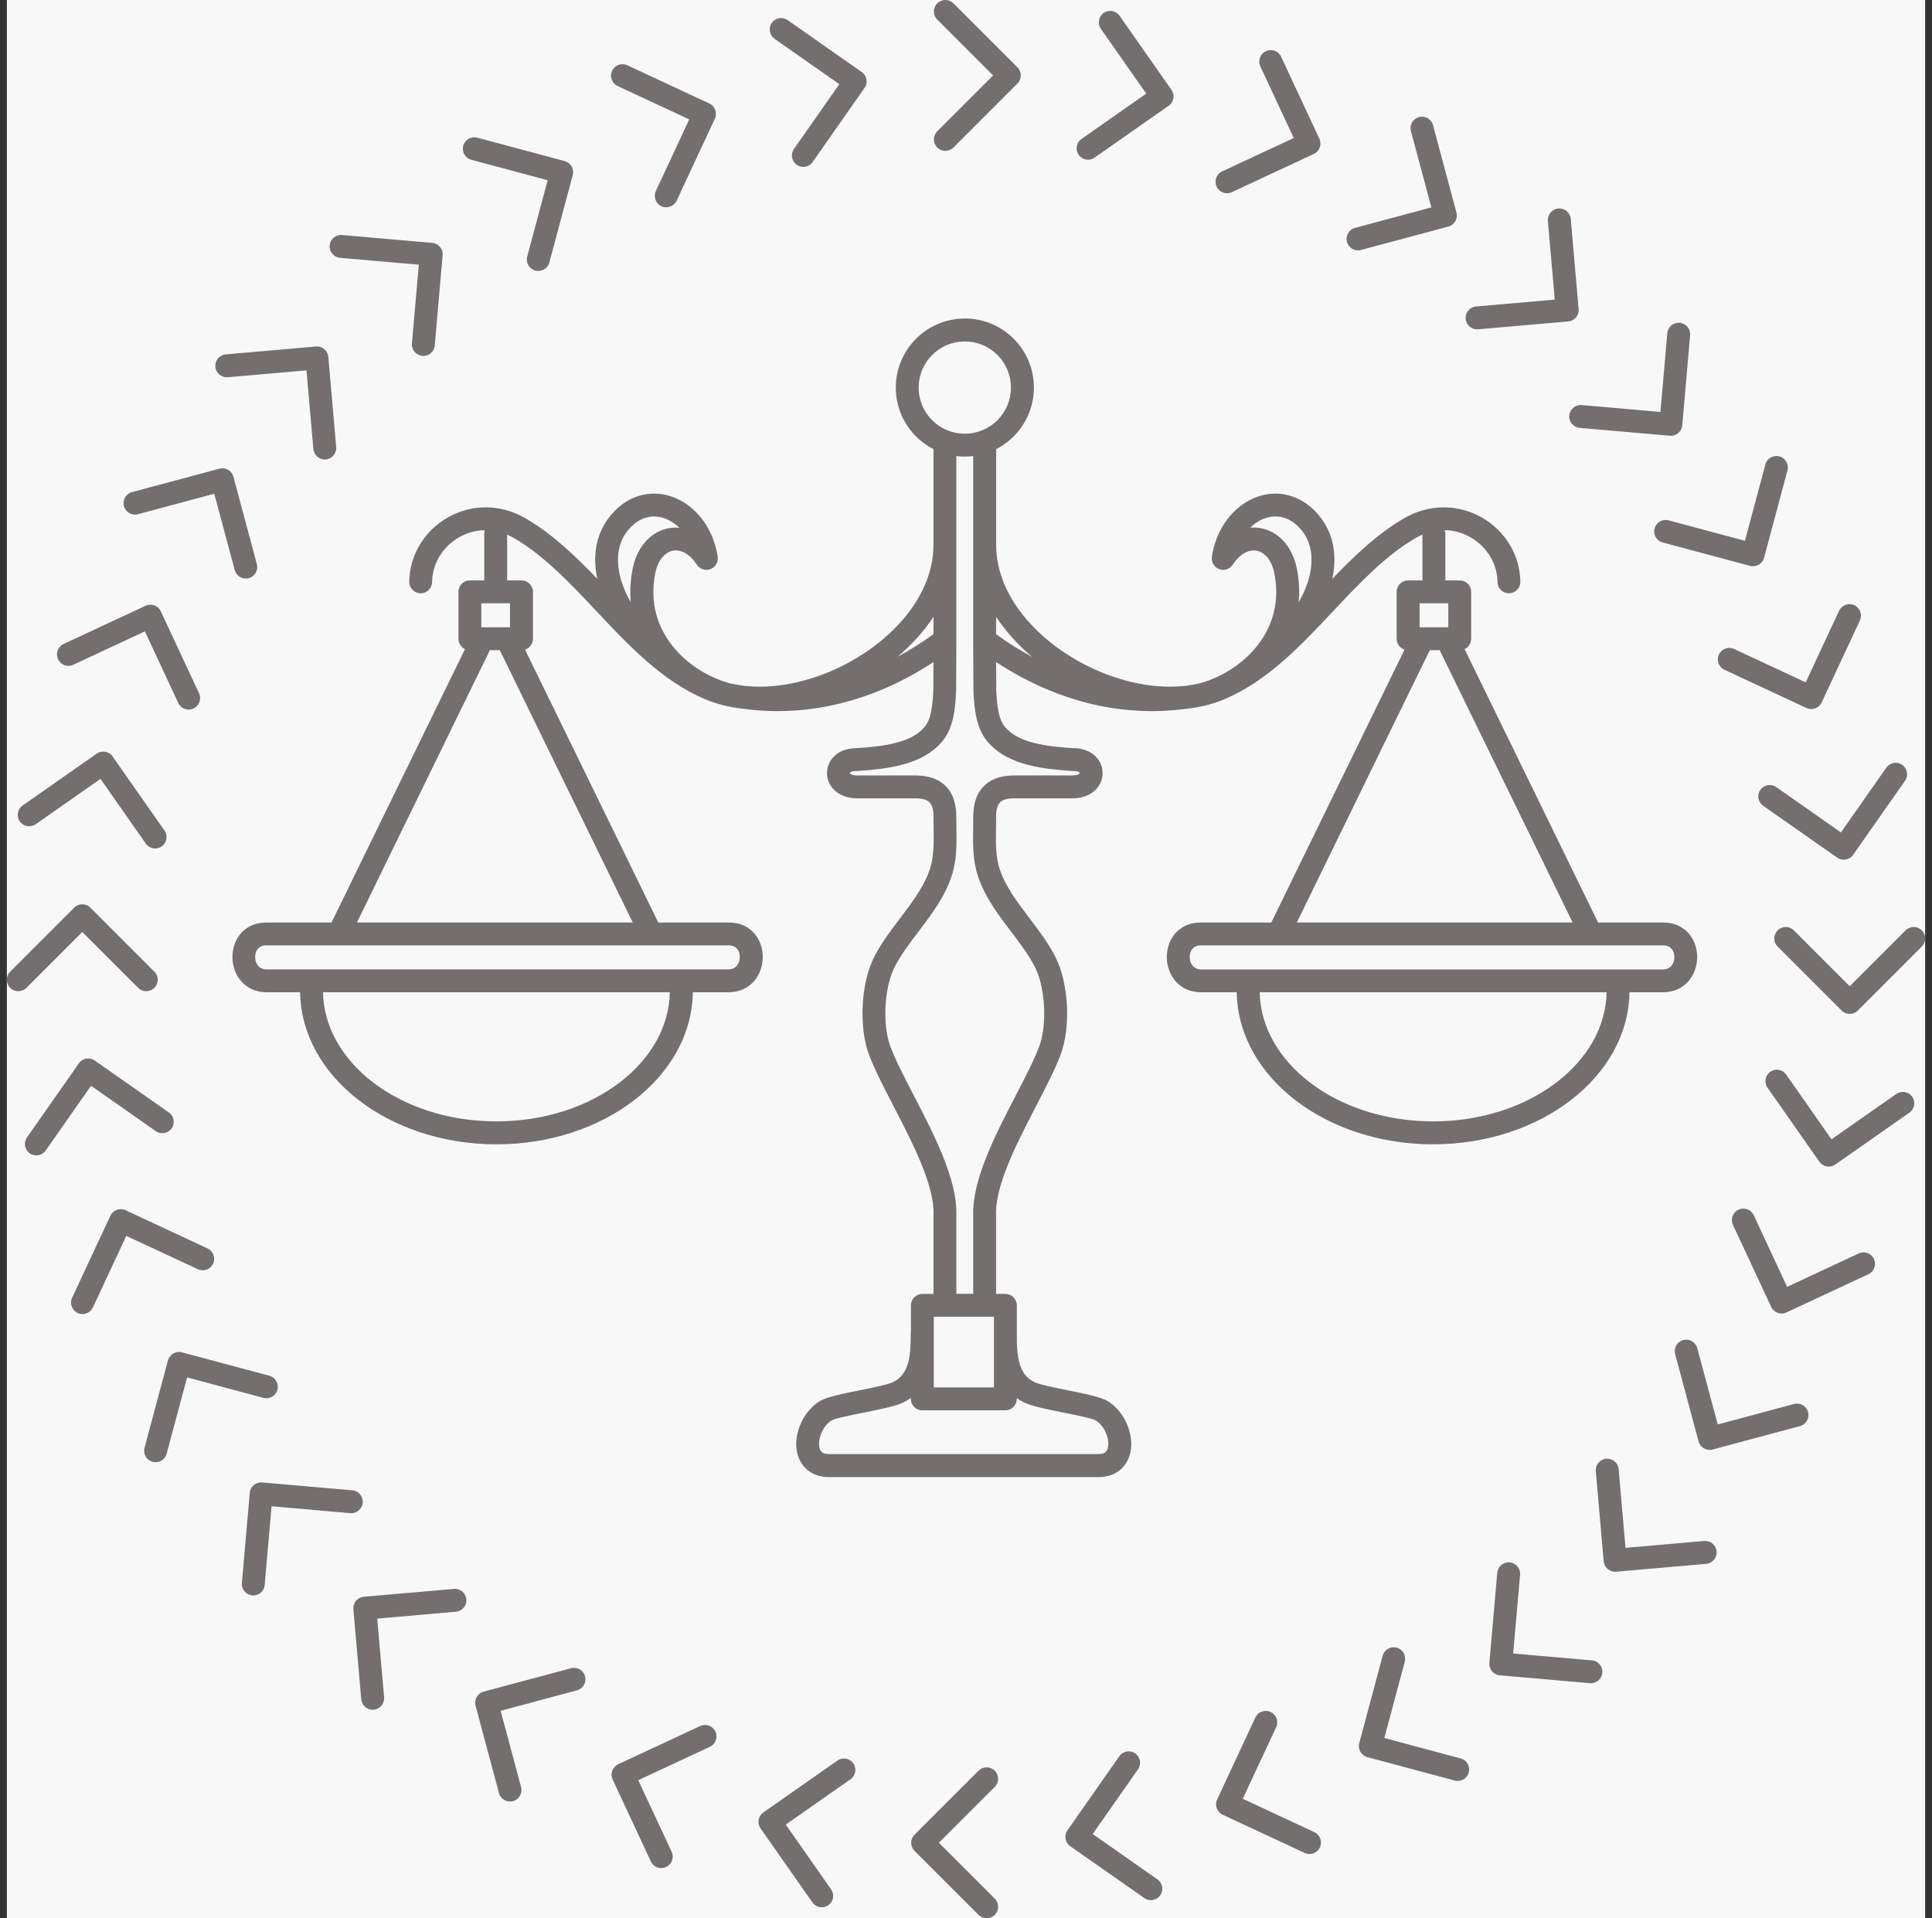 <svg width="141" height="140" viewBox="0 0 141 140" fill="none" xmlns="http://www.w3.org/2000/svg">
<rect x="0" y="0" width="141" height="140" fill="#333333" stroke="none"/>
<g clip-path="url(#clip0_111_115)">
<rect width="140" height="140" transform="translate(0.5)" fill="#F8F8F8"/>
<path d="M23.572 72.422C23.622 74.967 24.998 77.279 27.196 78.975C29.496 80.748 32.69 81.844 36.23 81.844C39.77 81.844 42.963 80.748 45.263 78.975C47.464 77.279 48.838 74.967 48.887 72.422H23.57H23.572ZM80.344 2.104C80.082 1.728 80.173 1.208 80.549 0.946C80.926 0.683 81.446 0.775 81.708 1.151L85.496 6.56C85.758 6.936 85.666 7.456 85.29 7.719L79.881 11.506C79.505 11.769 78.985 11.677 78.722 11.301C78.46 10.925 78.552 10.405 78.928 10.142L83.654 6.833L80.344 2.107V2.104ZM91.982 4.847C91.786 4.429 91.969 3.931 92.388 3.736C92.806 3.54 93.304 3.723 93.499 4.142L96.289 10.125C96.485 10.543 96.302 11.041 95.883 11.236L89.9 14.027C89.481 14.222 88.984 14.039 88.788 13.62C88.593 13.202 88.776 12.704 89.194 12.509L94.42 10.073L91.982 4.847ZM102.971 9.568C102.852 9.122 103.117 8.664 103.562 8.546C104.008 8.427 104.466 8.692 104.585 9.137L106.293 15.514C106.412 15.96 106.147 16.418 105.701 16.537L99.324 18.245C98.879 18.364 98.421 18.099 98.302 17.653C98.183 17.208 98.448 16.75 98.893 16.631L104.463 15.138L102.971 9.568ZM112.969 16.123C112.93 15.663 113.271 15.259 113.729 15.217C114.19 15.178 114.593 15.519 114.635 15.977L115.21 22.555C115.249 23.015 114.908 23.419 114.45 23.461L107.872 24.035C107.412 24.075 107.008 23.733 106.966 23.275C106.927 22.815 107.268 22.411 107.726 22.369L113.469 21.867L112.967 16.121L112.969 16.123ZM121.681 24.32C121.72 23.859 122.126 23.52 122.587 23.56C123.047 23.599 123.386 24.005 123.347 24.466L122.773 31.043C122.733 31.504 122.327 31.843 121.867 31.803L115.289 31.229C114.829 31.189 114.489 30.784 114.529 30.323C114.569 29.863 114.975 29.523 115.435 29.563L121.181 30.066L121.683 24.322L121.681 24.32ZM128.838 33.9C128.956 33.455 129.414 33.19 129.86 33.309C130.306 33.427 130.571 33.885 130.452 34.331L128.744 40.708C128.625 41.154 128.167 41.419 127.721 41.3L121.344 39.592C120.899 39.473 120.634 39.015 120.753 38.569C120.871 38.123 121.329 37.859 121.775 37.977L127.347 39.47L128.84 33.9H128.838ZM134.22 44.577C134.415 44.159 134.913 43.978 135.331 44.171C135.749 44.367 135.93 44.864 135.737 45.283L132.947 51.266C132.752 51.685 132.254 51.865 131.836 51.672L125.852 48.882C125.434 48.687 125.253 48.189 125.446 47.771C125.642 47.352 126.139 47.172 126.558 47.365L131.784 49.801L134.22 44.575V44.577ZM137.668 56.029C137.93 55.653 138.45 55.559 138.827 55.824C139.203 56.086 139.297 56.606 139.032 56.982L135.244 62.391C134.982 62.768 134.462 62.862 134.086 62.597L128.677 58.809C128.3 58.547 128.206 58.027 128.471 57.651C128.734 57.274 129.254 57.18 129.63 57.445L134.356 60.755L137.665 56.029H137.668ZM139.072 67.902C139.398 67.575 139.928 67.575 140.255 67.902C140.582 68.229 140.582 68.758 140.255 69.085L135.586 73.754C135.259 74.081 134.729 74.081 134.403 73.754L129.734 69.085C129.407 68.758 129.407 68.229 129.734 67.902C130.061 67.575 130.59 67.575 130.917 67.902L134.994 71.979L139.072 67.902ZM138.396 79.844C138.772 79.582 139.292 79.673 139.554 80.049C139.817 80.426 139.725 80.946 139.349 81.208L133.94 84.996C133.563 85.258 133.044 85.166 132.781 84.79L128.994 79.381C128.731 79.005 128.823 78.485 129.199 78.222C129.575 77.96 130.095 78.052 130.358 78.428L133.667 83.154L138.393 79.844H138.396ZM135.653 91.482C136.071 91.286 136.569 91.469 136.764 91.888C136.96 92.306 136.777 92.804 136.358 92.999L130.375 95.789C129.957 95.985 129.459 95.802 129.263 95.383L126.474 89.4C126.278 88.981 126.461 88.484 126.88 88.288C127.298 88.093 127.795 88.276 127.991 88.694L130.427 93.92L135.653 91.482ZM130.932 102.471C131.378 102.352 131.836 102.617 131.954 103.062C132.073 103.508 131.808 103.966 131.363 104.085L124.986 105.793C124.54 105.912 124.082 105.647 123.963 105.201L122.255 98.824C122.136 98.379 122.401 97.921 122.847 97.802C123.292 97.683 123.75 97.948 123.869 98.393L125.362 103.963L130.932 102.471ZM124.377 112.469C124.837 112.43 125.241 112.771 125.283 113.229C125.322 113.69 124.981 114.093 124.523 114.135L117.945 114.71C117.485 114.749 117.081 114.408 117.039 113.95L116.465 107.372C116.425 106.912 116.767 106.508 117.225 106.466C117.685 106.427 118.089 106.768 118.131 107.226L118.633 112.969L124.379 112.467L124.377 112.469ZM116.18 121.181C116.641 121.22 116.98 121.626 116.94 122.087C116.901 122.547 116.495 122.886 116.034 122.847L109.457 122.273C108.996 122.233 108.657 121.827 108.697 121.367L109.271 114.789C109.31 114.329 109.716 113.989 110.177 114.029C110.637 114.069 110.977 114.475 110.937 114.935L110.434 120.681L116.178 121.183L116.18 121.181ZM106.6 128.338C107.045 128.456 107.31 128.914 107.191 129.36C107.073 129.806 106.615 130.071 106.169 129.952L99.792 128.244C99.346 128.125 99.082 127.667 99.2 127.221L100.908 120.844C101.027 120.399 101.485 120.134 101.931 120.253C102.376 120.371 102.641 120.829 102.523 121.275L101.03 126.847L106.6 128.34V128.338ZM95.923 133.72C96.341 133.915 96.522 134.413 96.329 134.831C96.133 135.249 95.635 135.43 95.217 135.237L89.234 132.447C88.815 132.252 88.635 131.754 88.828 131.336L91.618 125.352C91.813 124.934 92.311 124.753 92.729 124.946C93.148 125.142 93.328 125.639 93.135 126.058L90.699 131.284L95.925 133.72H95.923ZM84.471 137.168C84.847 137.43 84.941 137.95 84.676 138.327C84.414 138.703 83.894 138.797 83.518 138.532L78.109 134.744C77.732 134.482 77.638 133.962 77.903 133.586L81.691 128.177C81.953 127.8 82.473 127.706 82.849 127.971C83.226 128.234 83.32 128.754 83.055 129.13L79.745 133.856L84.471 137.165V137.168ZM72.598 138.572C72.925 138.898 72.925 139.428 72.598 139.755C72.271 140.082 71.742 140.082 71.415 139.755L66.746 135.086C66.419 134.759 66.419 134.229 66.746 133.903L71.415 129.234C71.742 128.907 72.271 128.907 72.598 129.234C72.925 129.561 72.925 130.09 72.598 130.417L68.521 134.494L72.598 138.572ZM60.656 137.896C60.918 138.272 60.827 138.792 60.45 139.054C60.074 139.317 59.554 139.225 59.292 138.849L55.504 133.44C55.242 133.063 55.334 132.544 55.71 132.281L61.119 128.494C61.495 128.231 62.015 128.323 62.277 128.699C62.54 129.075 62.448 129.595 62.072 129.858L57.346 133.167L60.656 137.893V137.896ZM49.018 135.153C49.214 135.571 49.031 136.069 48.612 136.264C48.194 136.46 47.696 136.277 47.501 135.858L44.711 129.875C44.515 129.457 44.699 128.959 45.117 128.763L51.1 125.974C51.519 125.778 52.016 125.961 52.212 126.38C52.407 126.798 52.224 127.295 51.806 127.491L46.58 129.927L49.018 135.153ZM38.029 130.432C38.148 130.878 37.883 131.336 37.438 131.454C36.992 131.573 36.534 131.308 36.415 130.863L34.707 124.486C34.588 124.04 34.853 123.582 35.299 123.463L41.676 121.755C42.121 121.636 42.58 121.901 42.698 122.347C42.817 122.792 42.552 123.25 42.107 123.369L36.537 124.862L38.029 130.432ZM28.031 123.877C28.07 124.337 27.729 124.741 27.271 124.783C26.81 124.822 26.407 124.481 26.365 124.023L25.79 117.445C25.751 116.985 26.092 116.581 26.55 116.539L33.128 115.965C33.588 115.925 33.992 116.267 34.034 116.725C34.074 117.185 33.732 117.589 33.274 117.631L27.531 118.133L28.033 123.879L28.031 123.877ZM19.319 115.68C19.28 116.141 18.874 116.48 18.413 116.44C17.953 116.401 17.613 115.995 17.653 115.534L18.227 108.957C18.267 108.496 18.673 108.157 19.134 108.197L25.711 108.771C26.172 108.81 26.511 109.216 26.471 109.677C26.431 110.137 26.025 110.477 25.565 110.437L19.819 109.934L19.317 115.678L19.319 115.68ZM12.162 106.1C12.043 106.545 11.585 106.81 11.14 106.691C10.694 106.573 10.429 106.115 10.548 105.669L12.256 99.292C12.375 98.846 12.833 98.582 13.279 98.7L19.656 100.408C20.101 100.527 20.366 100.985 20.247 101.431C20.129 101.876 19.671 102.141 19.225 102.023L13.655 100.53L12.162 106.1ZM6.78 95.423C6.585 95.841 6.087 96.022 5.669 95.829C5.251 95.633 5.07 95.135 5.263 94.717L8.053 88.734C8.248 88.315 8.746 88.135 9.164 88.328L15.148 91.118C15.566 91.313 15.747 91.811 15.554 92.229C15.358 92.648 14.861 92.828 14.442 92.635L9.216 90.199L6.78 95.425V95.423ZM3.332 83.971C3.07 84.347 2.55 84.441 2.173 84.176C1.797 83.914 1.703 83.394 1.968 83.018L5.756 77.609C6.018 77.232 6.538 77.138 6.914 77.403L12.323 81.191C12.7 81.453 12.794 81.973 12.529 82.349C12.266 82.726 11.746 82.82 11.37 82.555L6.644 79.245L3.335 83.971H3.332ZM1.928 72.098C1.602 72.425 1.072 72.425 0.745 72.098C0.418 71.771 0.418 71.242 0.745 70.915L5.414 66.246C5.741 65.919 6.271 65.919 6.597 66.246L11.266 70.915C11.593 71.242 11.593 71.771 11.266 72.098C10.939 72.425 10.41 72.425 10.083 72.098L6.006 68.021L1.928 72.098ZM2.604 60.156C2.228 60.418 1.708 60.327 1.446 59.95C1.183 59.574 1.275 59.054 1.651 58.792L7.06 55.004C7.436 54.742 7.956 54.834 8.219 55.21L12.006 60.619C12.269 60.995 12.177 61.515 11.801 61.777C11.425 62.04 10.905 61.948 10.642 61.572L7.333 56.846L2.607 60.156H2.604ZM5.347 48.518C4.929 48.714 4.431 48.531 4.236 48.112C4.04 47.694 4.223 47.196 4.642 47.001L10.625 44.211C11.043 44.015 11.541 44.199 11.736 44.617L14.527 50.6C14.722 51.019 14.539 51.516 14.12 51.712C13.702 51.907 13.204 51.724 13.009 51.306L10.573 46.08L5.347 48.518ZM10.068 37.529C9.622 37.648 9.164 37.383 9.046 36.938C8.927 36.492 9.192 36.034 9.637 35.915L16.014 34.207C16.46 34.088 16.918 34.353 17.037 34.799L18.745 41.176C18.864 41.621 18.599 42.08 18.153 42.198C17.708 42.317 17.25 42.052 17.131 41.607L15.638 36.037L10.068 37.529ZM16.623 27.531C16.163 27.57 15.759 27.229 15.717 26.771C15.678 26.31 16.019 25.907 16.477 25.865L23.055 25.29C23.515 25.251 23.919 25.592 23.961 26.05L24.535 32.628C24.575 33.088 24.233 33.492 23.775 33.534C23.315 33.574 22.911 33.232 22.869 32.774L22.367 27.031L16.621 27.533L16.623 27.531ZM24.82 18.819C24.359 18.78 24.02 18.374 24.06 17.913C24.099 17.453 24.505 17.113 24.966 17.153L31.543 17.727C32.004 17.767 32.343 18.173 32.303 18.634L31.729 25.211C31.689 25.672 31.284 26.011 30.823 25.971C30.363 25.931 30.023 25.525 30.063 25.065L30.566 19.319L24.822 18.817L24.82 18.819ZM34.4 11.662C33.955 11.543 33.69 11.085 33.809 10.64C33.927 10.194 34.385 9.929 34.831 10.048L41.208 11.756C41.654 11.875 41.919 12.333 41.8 12.779L40.092 19.156C39.973 19.601 39.515 19.866 39.069 19.747C38.623 19.629 38.359 19.171 38.477 18.725L39.97 13.155L34.4 11.662ZM45.077 6.28C44.659 6.085 44.478 5.587 44.671 5.169C44.867 4.751 45.364 4.57 45.783 4.763L51.766 7.553C52.185 7.748 52.365 8.246 52.172 8.664L49.382 14.648C49.187 15.066 48.689 15.247 48.271 15.054C47.852 14.858 47.672 14.361 47.865 13.942L50.303 8.716L45.077 6.28ZM56.529 2.832C56.153 2.57 56.059 2.05 56.324 1.673C56.586 1.297 57.106 1.203 57.482 1.468L62.891 5.256C63.268 5.518 63.362 6.038 63.097 6.414L59.309 11.823C59.047 12.2 58.527 12.294 58.151 12.029C57.774 11.766 57.68 11.246 57.945 10.87L61.255 6.144L56.529 2.835V2.832ZM68.402 1.428C68.075 1.102 68.075 0.572 68.402 0.245C68.729 -0.082 69.258 -0.082 69.585 0.245L74.254 4.914C74.581 5.241 74.581 5.771 74.254 6.097L69.585 10.766C69.258 11.093 68.729 11.093 68.402 10.766C68.075 10.439 68.075 9.91 68.402 9.583L72.479 5.506L68.402 1.428ZM70.415 23.245C71.806 23.245 73.066 23.81 73.979 24.721C74.89 25.632 75.455 26.892 75.455 28.286C75.455 29.677 74.89 30.937 73.979 31.851C73.606 32.224 73.175 32.539 72.7 32.781V39.76C72.7 40.763 72.917 41.733 73.304 42.649C74.205 44.775 76.027 46.637 78.222 47.974C80.431 49.318 83 50.118 85.389 50.118C85.773 50.118 86.152 50.098 86.52 50.056C86.852 50.009 87.184 49.952 87.521 49.882L87.543 49.877C89.179 49.439 90.954 48.348 92.061 46.711C92.935 45.422 93.385 43.78 93.004 41.842C92.9 41.315 92.7 40.906 92.442 40.621C92.232 40.391 91.984 40.245 91.729 40.193C91.474 40.141 91.197 40.178 90.92 40.312C90.59 40.47 90.264 40.765 89.974 41.206C89.964 41.22 89.957 41.233 89.947 41.245C89.939 41.255 89.932 41.263 89.927 41.272C89.825 41.401 89.694 41.493 89.548 41.542C89.484 41.565 89.415 41.579 89.345 41.587L89.318 41.589C89.187 41.597 89.055 41.575 88.932 41.517C88.917 41.51 88.902 41.505 88.89 41.498C88.853 41.478 88.818 41.456 88.783 41.431C88.773 41.423 88.766 41.416 88.756 41.411C88.627 41.31 88.536 41.178 88.486 41.032C88.464 40.968 88.449 40.899 88.442 40.829L88.439 40.802C88.437 40.738 88.439 40.671 88.451 40.606C88.689 39.062 89.447 37.807 90.437 37.007C90.9 36.633 91.412 36.358 91.947 36.197C92.496 36.032 93.071 35.982 93.645 36.069C94.603 36.212 95.534 36.722 96.304 37.675C96.324 37.7 96.358 37.745 96.405 37.807C97.398 39.126 97.561 40.718 97.232 42.248C98.861 40.552 100.535 38.95 102.483 37.822C103.399 37.292 104.357 37.044 105.288 37.029C106.315 37.014 107.303 37.287 108.159 37.777C109.016 38.267 109.736 38.978 110.231 39.832C110.677 40.604 110.942 41.498 110.957 42.461C110.962 42.921 110.593 43.297 110.132 43.302C109.672 43.307 109.296 42.938 109.291 42.478C109.281 41.817 109.098 41.201 108.786 40.666C108.437 40.062 107.929 39.562 107.328 39.218C106.766 38.896 106.122 38.705 105.449 38.693C105.471 38.77 105.483 38.849 105.483 38.933V42.359H106.53C106.993 42.359 107.367 42.733 107.367 43.196V46.617C107.367 46.951 107.172 47.241 106.887 47.375L116.631 67.33H121.379C121.406 67.33 121.431 67.333 121.458 67.335C122.592 67.355 123.327 67.996 123.666 68.82C123.795 69.135 123.859 69.479 123.862 69.826C123.864 70.172 123.805 70.519 123.684 70.835C123.352 71.709 122.584 72.403 121.391 72.42H121.379V72.422H118.921C118.874 75.509 117.247 78.287 114.643 80.295C112.058 82.285 108.503 83.518 104.59 83.518C100.676 83.518 97.121 82.287 94.536 80.295C91.932 78.287 90.306 75.509 90.259 72.422H87.639C87.605 72.422 87.573 72.42 87.54 72.417C86.397 72.368 85.659 71.687 85.335 70.835C85.213 70.519 85.154 70.172 85.156 69.826C85.159 69.476 85.223 69.132 85.352 68.82C85.696 67.974 86.459 67.325 87.639 67.333V67.33H92.781L102.505 47.414C102.171 47.305 101.928 46.991 101.928 46.62V43.198C101.928 42.736 102.302 42.362 102.765 42.362H103.812V39.017C103.646 39.087 103.483 39.171 103.32 39.265C101.126 40.535 99.22 42.56 97.306 44.595C94.913 47.139 92.506 49.699 89.37 51.029C88.496 51.4 87.558 51.628 86.59 51.729C84.097 52.066 81.688 51.89 79.411 51.318C77.007 50.714 74.749 49.669 72.697 48.32L72.707 50.375C72.744 51.279 72.833 51.888 72.967 52.323C73.078 52.687 73.227 52.92 73.403 53.12C73.898 53.675 74.638 54.009 75.47 54.224C76.373 54.457 77.403 54.546 78.366 54.608C79.294 54.611 79.933 55.034 80.248 55.584C80.389 55.831 80.463 56.106 80.47 56.388C80.478 56.665 80.413 56.943 80.282 57.198C79.993 57.757 79.374 58.208 78.43 58.262C78.396 58.267 78.359 58.27 78.322 58.27H73.937V58.267C73.462 58.282 73.138 58.383 72.962 58.581C72.776 58.787 72.69 59.148 72.695 59.673C72.697 59.7 72.7 59.73 72.7 59.76C72.7 59.794 72.695 60.134 72.69 60.475C72.675 61.5 72.657 62.532 72.964 63.451C73.388 64.716 74.259 65.862 75.123 67.003C75.824 67.927 76.522 68.845 77.034 69.86C77.517 70.816 77.799 72.098 77.864 73.383C77.93 74.673 77.779 75.987 77.398 76.992C76.987 78.081 76.324 79.361 75.613 80.73C74.21 83.441 72.615 86.518 72.692 88.679C72.695 88.709 72.697 88.741 72.697 88.773V94.437H73.373C73.836 94.437 74.21 94.811 74.21 95.274V97.921C74.222 98.455 74.267 99.022 74.415 99.525C74.586 100.109 74.915 100.624 75.549 100.896C75.96 101.074 76.933 101.27 77.906 101.466C79.129 101.713 80.352 101.958 80.854 102.268C81.619 102.74 82.168 103.555 82.411 104.394C82.555 104.892 82.597 105.407 82.52 105.874C82.431 106.407 82.196 106.889 81.787 107.246C81.389 107.595 80.852 107.808 80.163 107.808H60.507C59.819 107.808 59.282 107.595 58.883 107.246C58.475 106.889 58.24 106.409 58.151 105.874C58.072 105.404 58.114 104.889 58.26 104.394C58.502 103.555 59.052 102.74 59.817 102.268C60.317 101.958 61.542 101.711 62.765 101.466C63.738 101.27 64.711 101.072 65.122 100.896C65.756 100.624 66.085 100.106 66.256 99.525C66.461 98.832 66.466 98.015 66.464 97.334C66.464 97.274 66.469 97.215 66.481 97.158V95.274C66.481 94.811 66.855 94.437 67.318 94.437H68.127V88.773C68.127 88.741 68.13 88.712 68.132 88.679C68.209 86.516 66.615 83.441 65.211 80.73C64.503 79.361 63.84 78.081 63.426 76.992C63.047 75.987 62.896 74.673 62.961 73.383C63.025 72.098 63.307 70.816 63.79 69.86C64.302 68.845 65.001 67.927 65.701 67.003C66.568 65.862 67.436 64.716 67.86 63.451C68.167 62.535 68.15 61.503 68.135 60.475C68.13 60.136 68.125 59.794 68.125 59.76C68.125 59.73 68.127 59.703 68.13 59.673C68.135 59.148 68.048 58.789 67.862 58.581C67.684 58.383 67.36 58.282 66.887 58.267V58.27H62.503C62.466 58.27 62.428 58.267 62.394 58.262C61.451 58.208 60.832 57.757 60.542 57.198C60.411 56.943 60.346 56.665 60.354 56.388C60.361 56.106 60.436 55.831 60.577 55.584C60.891 55.034 61.53 54.611 62.458 54.608C63.421 54.544 64.451 54.455 65.355 54.224C66.186 54.012 66.927 53.677 67.422 53.12C67.6 52.922 67.746 52.687 67.857 52.323C67.991 51.888 68.08 51.279 68.117 50.375L68.127 48.32C66.075 49.669 63.817 50.714 61.413 51.318C59.136 51.89 56.73 52.066 54.234 51.729C53.264 51.628 52.328 51.397 51.454 51.029C48.318 49.699 45.912 47.139 43.518 44.595C41.604 42.56 39.698 40.535 37.505 39.265C37.341 39.171 37.175 39.089 37.012 39.017V42.362H38.059C38.522 42.362 38.896 42.736 38.896 43.198V46.62C38.896 46.991 38.653 47.305 38.319 47.414L48.043 67.33H53.185V67.333C54.366 67.325 55.126 67.974 55.472 68.82C55.601 69.135 55.665 69.479 55.668 69.826C55.67 70.172 55.611 70.519 55.489 70.835C55.165 71.687 54.428 72.368 53.284 72.417C53.252 72.422 53.217 72.422 53.185 72.422H50.566C50.519 75.509 48.892 78.287 46.288 80.295C43.703 82.285 40.148 83.518 36.235 83.518C32.321 83.518 28.766 82.287 26.181 80.295C23.577 78.287 21.951 75.509 21.904 72.422H19.445V72.42H19.433C18.24 72.4 17.472 71.707 17.141 70.835C17.019 70.519 16.96 70.172 16.962 69.826C16.965 69.476 17.029 69.132 17.158 68.82C17.495 67.994 18.23 67.355 19.366 67.335C19.391 67.333 19.418 67.33 19.445 67.33H24.194L33.937 47.375C33.653 47.241 33.457 46.951 33.457 46.617V43.196C33.457 42.733 33.831 42.359 34.294 42.359H35.341V38.933C35.341 38.849 35.353 38.77 35.376 38.693C34.702 38.708 34.059 38.896 33.497 39.218C32.895 39.562 32.388 40.062 32.039 40.666C31.729 41.203 31.546 41.817 31.534 42.478C31.529 42.938 31.15 43.307 30.692 43.302C30.231 43.297 29.863 42.919 29.867 42.461C29.882 41.498 30.147 40.604 30.593 39.832C31.088 38.975 31.811 38.267 32.665 37.777C33.519 37.287 34.509 37.012 35.536 37.029C36.467 37.044 37.425 37.292 38.341 37.822C40.29 38.948 41.965 40.552 43.592 42.248C43.263 40.72 43.426 39.129 44.419 37.807C44.466 37.745 44.501 37.7 44.52 37.675C45.29 36.722 46.221 36.21 47.179 36.069C47.751 35.985 48.328 36.032 48.877 36.197C49.412 36.358 49.924 36.633 50.387 37.007C51.378 37.807 52.135 39.062 52.373 40.606C52.385 40.671 52.388 40.738 52.385 40.802L52.383 40.829C52.378 40.899 52.363 40.968 52.338 41.032C52.286 41.178 52.197 41.31 52.068 41.411C52.058 41.419 52.051 41.426 52.041 41.431C52.006 41.456 51.972 41.478 51.935 41.498C51.92 41.505 51.907 41.513 51.892 41.517C51.769 41.575 51.635 41.597 51.506 41.589L51.479 41.587C51.41 41.582 51.34 41.567 51.276 41.542C51.13 41.49 50.999 41.401 50.897 41.272C50.89 41.263 50.883 41.255 50.877 41.245C50.868 41.233 50.858 41.218 50.85 41.206C50.561 40.765 50.234 40.47 49.905 40.312C49.63 40.178 49.35 40.141 49.095 40.193C48.84 40.245 48.593 40.389 48.382 40.621C48.125 40.904 47.924 41.315 47.82 41.842C47.439 43.78 47.889 45.422 48.763 46.711C49.872 48.348 51.645 49.439 53.281 49.877L53.304 49.882C53.638 49.949 53.972 50.009 54.304 50.056C54.675 50.098 55.051 50.118 55.435 50.118C57.824 50.118 60.396 49.316 62.602 47.974C64.798 46.637 66.62 44.775 67.521 42.649C67.909 41.733 68.125 40.763 68.125 39.76V32.779C67.652 32.536 67.224 32.224 66.852 31.853C65.941 30.942 65.377 29.682 65.377 28.288C65.377 26.897 65.941 25.637 66.852 24.723C67.763 23.812 69.023 23.248 70.417 23.248L70.415 23.245ZM69.796 94.427H71.026V88.763C71.026 88.754 71.026 88.744 71.026 88.731C70.934 86.129 72.633 82.849 74.13 79.955C74.816 78.631 75.46 77.391 75.836 76.393C76.136 75.603 76.249 74.531 76.195 73.457C76.141 72.39 75.92 71.346 75.541 70.6C75.088 69.704 74.442 68.853 73.794 67.999C72.843 66.746 71.888 65.486 71.38 63.968C70.984 62.785 71.001 61.612 71.021 60.446C71.024 60.314 71.026 60.186 71.026 59.75C71.026 59.73 71.026 59.71 71.028 59.693C71.019 58.728 71.244 57.99 71.722 57.458C72.224 56.898 72.952 56.618 73.92 56.596H73.94V56.594H78.324C78.336 56.594 78.346 56.594 78.356 56.594C78.619 56.579 78.76 56.51 78.802 56.43C78.804 56.423 78.807 56.42 78.807 56.418C78.807 56.415 78.804 56.418 78.799 56.41C78.752 56.329 78.601 56.267 78.334 56.272C78.312 56.272 78.289 56.272 78.269 56.269V56.272C77.235 56.203 76.116 56.106 75.061 55.834C73.932 55.544 72.903 55.061 72.157 54.227C71.836 53.868 71.571 53.45 71.375 52.811C71.202 52.244 71.085 51.499 71.043 50.437C71.043 50.417 71.043 50.395 71.043 50.375L71.028 47.61H71.026V33.286C70.826 33.311 70.62 33.323 70.415 33.323C70.204 33.323 69.999 33.311 69.796 33.286V47.61H69.793L69.778 50.375C69.778 50.395 69.778 50.415 69.778 50.437C69.734 51.496 69.62 52.244 69.447 52.811C69.251 53.45 68.984 53.868 68.664 54.227C67.919 55.061 66.889 55.544 65.761 55.834C64.706 56.103 63.587 56.203 62.552 56.272V56.269C62.53 56.272 62.51 56.272 62.488 56.272C62.221 56.267 62.069 56.329 62.023 56.41C62.017 56.418 62.015 56.415 62.015 56.418C62.015 56.42 62.017 56.423 62.02 56.43C62.062 56.512 62.203 56.579 62.466 56.594C62.475 56.594 62.488 56.594 62.498 56.594H66.882V56.596H66.902C67.87 56.621 68.595 56.898 69.1 57.458C69.578 57.99 69.803 58.728 69.793 59.693C69.796 59.713 69.796 59.73 69.796 59.75C69.796 60.186 69.798 60.314 69.801 60.446C69.818 61.612 69.838 62.785 69.442 63.968C68.934 65.486 67.979 66.743 67.028 67.999C66.379 68.853 65.733 69.704 65.28 70.6C64.904 71.346 64.681 72.39 64.627 73.457C64.572 74.531 64.689 75.603 64.986 76.393C65.362 77.391 66.006 78.631 66.691 79.955C68.189 82.849 69.89 86.129 69.796 88.731C69.796 88.741 69.796 88.751 69.796 88.763V94.427ZM36.309 69.001H19.438C19.416 69.001 19.396 69.001 19.376 68.999C19.025 69.013 18.799 69.204 18.7 69.447C18.648 69.573 18.623 69.707 18.621 69.838C18.621 69.972 18.643 70.11 18.693 70.241C18.799 70.521 19.047 70.744 19.436 70.754V70.751H53.175C53.19 70.751 53.202 70.751 53.217 70.751C53.583 70.727 53.816 70.509 53.92 70.239C53.969 70.108 53.994 69.972 53.992 69.835C53.992 69.702 53.965 69.568 53.913 69.444C53.809 69.189 53.566 68.994 53.182 68.996H53.175V68.999H36.304L36.309 69.001ZM26.048 67.328H46.179L36.475 47.451H35.754L26.05 67.328H26.048ZM35.126 45.78H37.22V44.03H35.126V45.78ZM49.575 38.515C49.499 38.44 49.419 38.369 49.338 38.304C49.046 38.069 48.724 37.896 48.39 37.794C48.07 37.698 47.741 37.668 47.417 37.718C46.86 37.802 46.3 38.119 45.815 38.718C45.778 38.765 45.753 38.794 45.746 38.804C44.976 39.827 44.963 41.161 45.352 42.419C45.518 42.956 45.756 43.476 46.035 43.951C45.964 43.188 46.001 42.377 46.169 41.523C46.335 40.681 46.681 40 47.137 39.5C47.59 39.002 48.15 38.685 48.758 38.562C49.023 38.507 49.296 38.492 49.57 38.517L49.575 38.515ZM68.125 45.02C67.419 46.095 66.52 47.078 65.493 47.942C66.407 47.451 67.285 46.897 68.125 46.285V45.018V45.02ZM113.628 78.975C115.829 77.279 117.203 74.967 117.252 72.422H91.935C91.984 74.967 93.361 77.279 95.559 78.975C97.859 80.748 101.052 81.844 104.592 81.844C108.132 81.844 111.326 80.748 113.625 78.975H113.628ZM104.513 67.328H114.774L105.07 47.451H104.349L94.645 67.328H104.515H104.513ZM121.384 69.001H87.644V68.999H87.637C87.251 68.996 87.011 69.192 86.907 69.447C86.855 69.573 86.83 69.707 86.828 69.838C86.828 69.972 86.85 70.11 86.899 70.241C87.001 70.511 87.236 70.729 87.602 70.754C87.615 70.754 87.63 70.754 87.644 70.754H121.384V70.756C121.772 70.746 122.02 70.524 122.126 70.244C122.176 70.113 122.201 69.977 122.198 69.84C122.198 69.707 122.171 69.573 122.119 69.449C122.02 69.207 121.797 69.016 121.443 69.001C121.423 69.004 121.401 69.004 121.381 69.004L121.384 69.001ZM103.604 45.78H105.699V44.03H103.604V45.78ZM91.484 38.302C91.402 38.369 91.323 38.438 91.246 38.512C91.519 38.487 91.791 38.502 92.058 38.557C92.665 38.681 93.227 38.997 93.68 39.495C94.135 39.995 94.482 40.678 94.648 41.517C94.816 42.372 94.853 43.184 94.781 43.946C95.064 43.471 95.299 42.951 95.465 42.414C95.853 41.156 95.841 39.824 95.071 38.799C95.064 38.789 95.039 38.76 95.002 38.713C94.519 38.114 93.96 37.797 93.4 37.713C93.076 37.666 92.747 37.693 92.427 37.789C92.093 37.891 91.771 38.064 91.479 38.299L91.484 38.302ZM75.329 47.942C74.301 47.078 73.403 46.092 72.697 45.02V46.288C73.536 46.899 74.415 47.454 75.329 47.944V47.942ZM66.476 102.027C66.268 102.176 66.038 102.31 65.775 102.421C65.228 102.656 64.156 102.872 63.084 103.089C62.01 103.307 60.933 103.523 60.686 103.676C60.285 103.924 59.992 104.374 59.854 104.847C59.777 105.11 59.755 105.369 59.792 105.597C59.819 105.761 59.879 105.897 59.975 105.981C60.077 106.07 60.248 106.125 60.502 106.125H80.158C80.411 106.125 80.582 106.07 80.686 105.981C80.782 105.897 80.844 105.761 80.869 105.597C80.906 105.369 80.884 105.11 80.807 104.847C80.671 104.372 80.376 103.921 79.975 103.676C79.725 103.523 78.651 103.305 77.576 103.089C76.504 102.874 75.433 102.656 74.885 102.421C74.633 102.312 74.408 102.186 74.207 102.042V102.094C74.207 102.557 73.833 102.931 73.37 102.931H67.31C66.847 102.931 66.474 102.557 66.474 102.094V102.027H66.476ZM68.15 101.26H72.539V96.101H71.863H68.959H68.15V101.26ZM72.794 25.907C72.185 25.298 71.343 24.921 70.412 24.921C69.481 24.921 68.64 25.298 68.031 25.907C67.422 26.516 67.045 27.357 67.045 28.288C67.045 29.219 67.422 30.061 68.031 30.67C68.64 31.279 69.481 31.655 70.412 31.655C71.343 31.655 72.185 31.279 72.794 30.67C73.403 30.061 73.779 29.219 73.779 28.288C73.779 27.357 73.403 26.516 72.794 25.907Z" fill="#746E6E"/>
</g>
<defs>
<clipPath id="clip0_111_115">
<rect width="140" height="140" fill="white" transform="translate(0.5)"/>
</clipPath>
</defs>
</svg>
